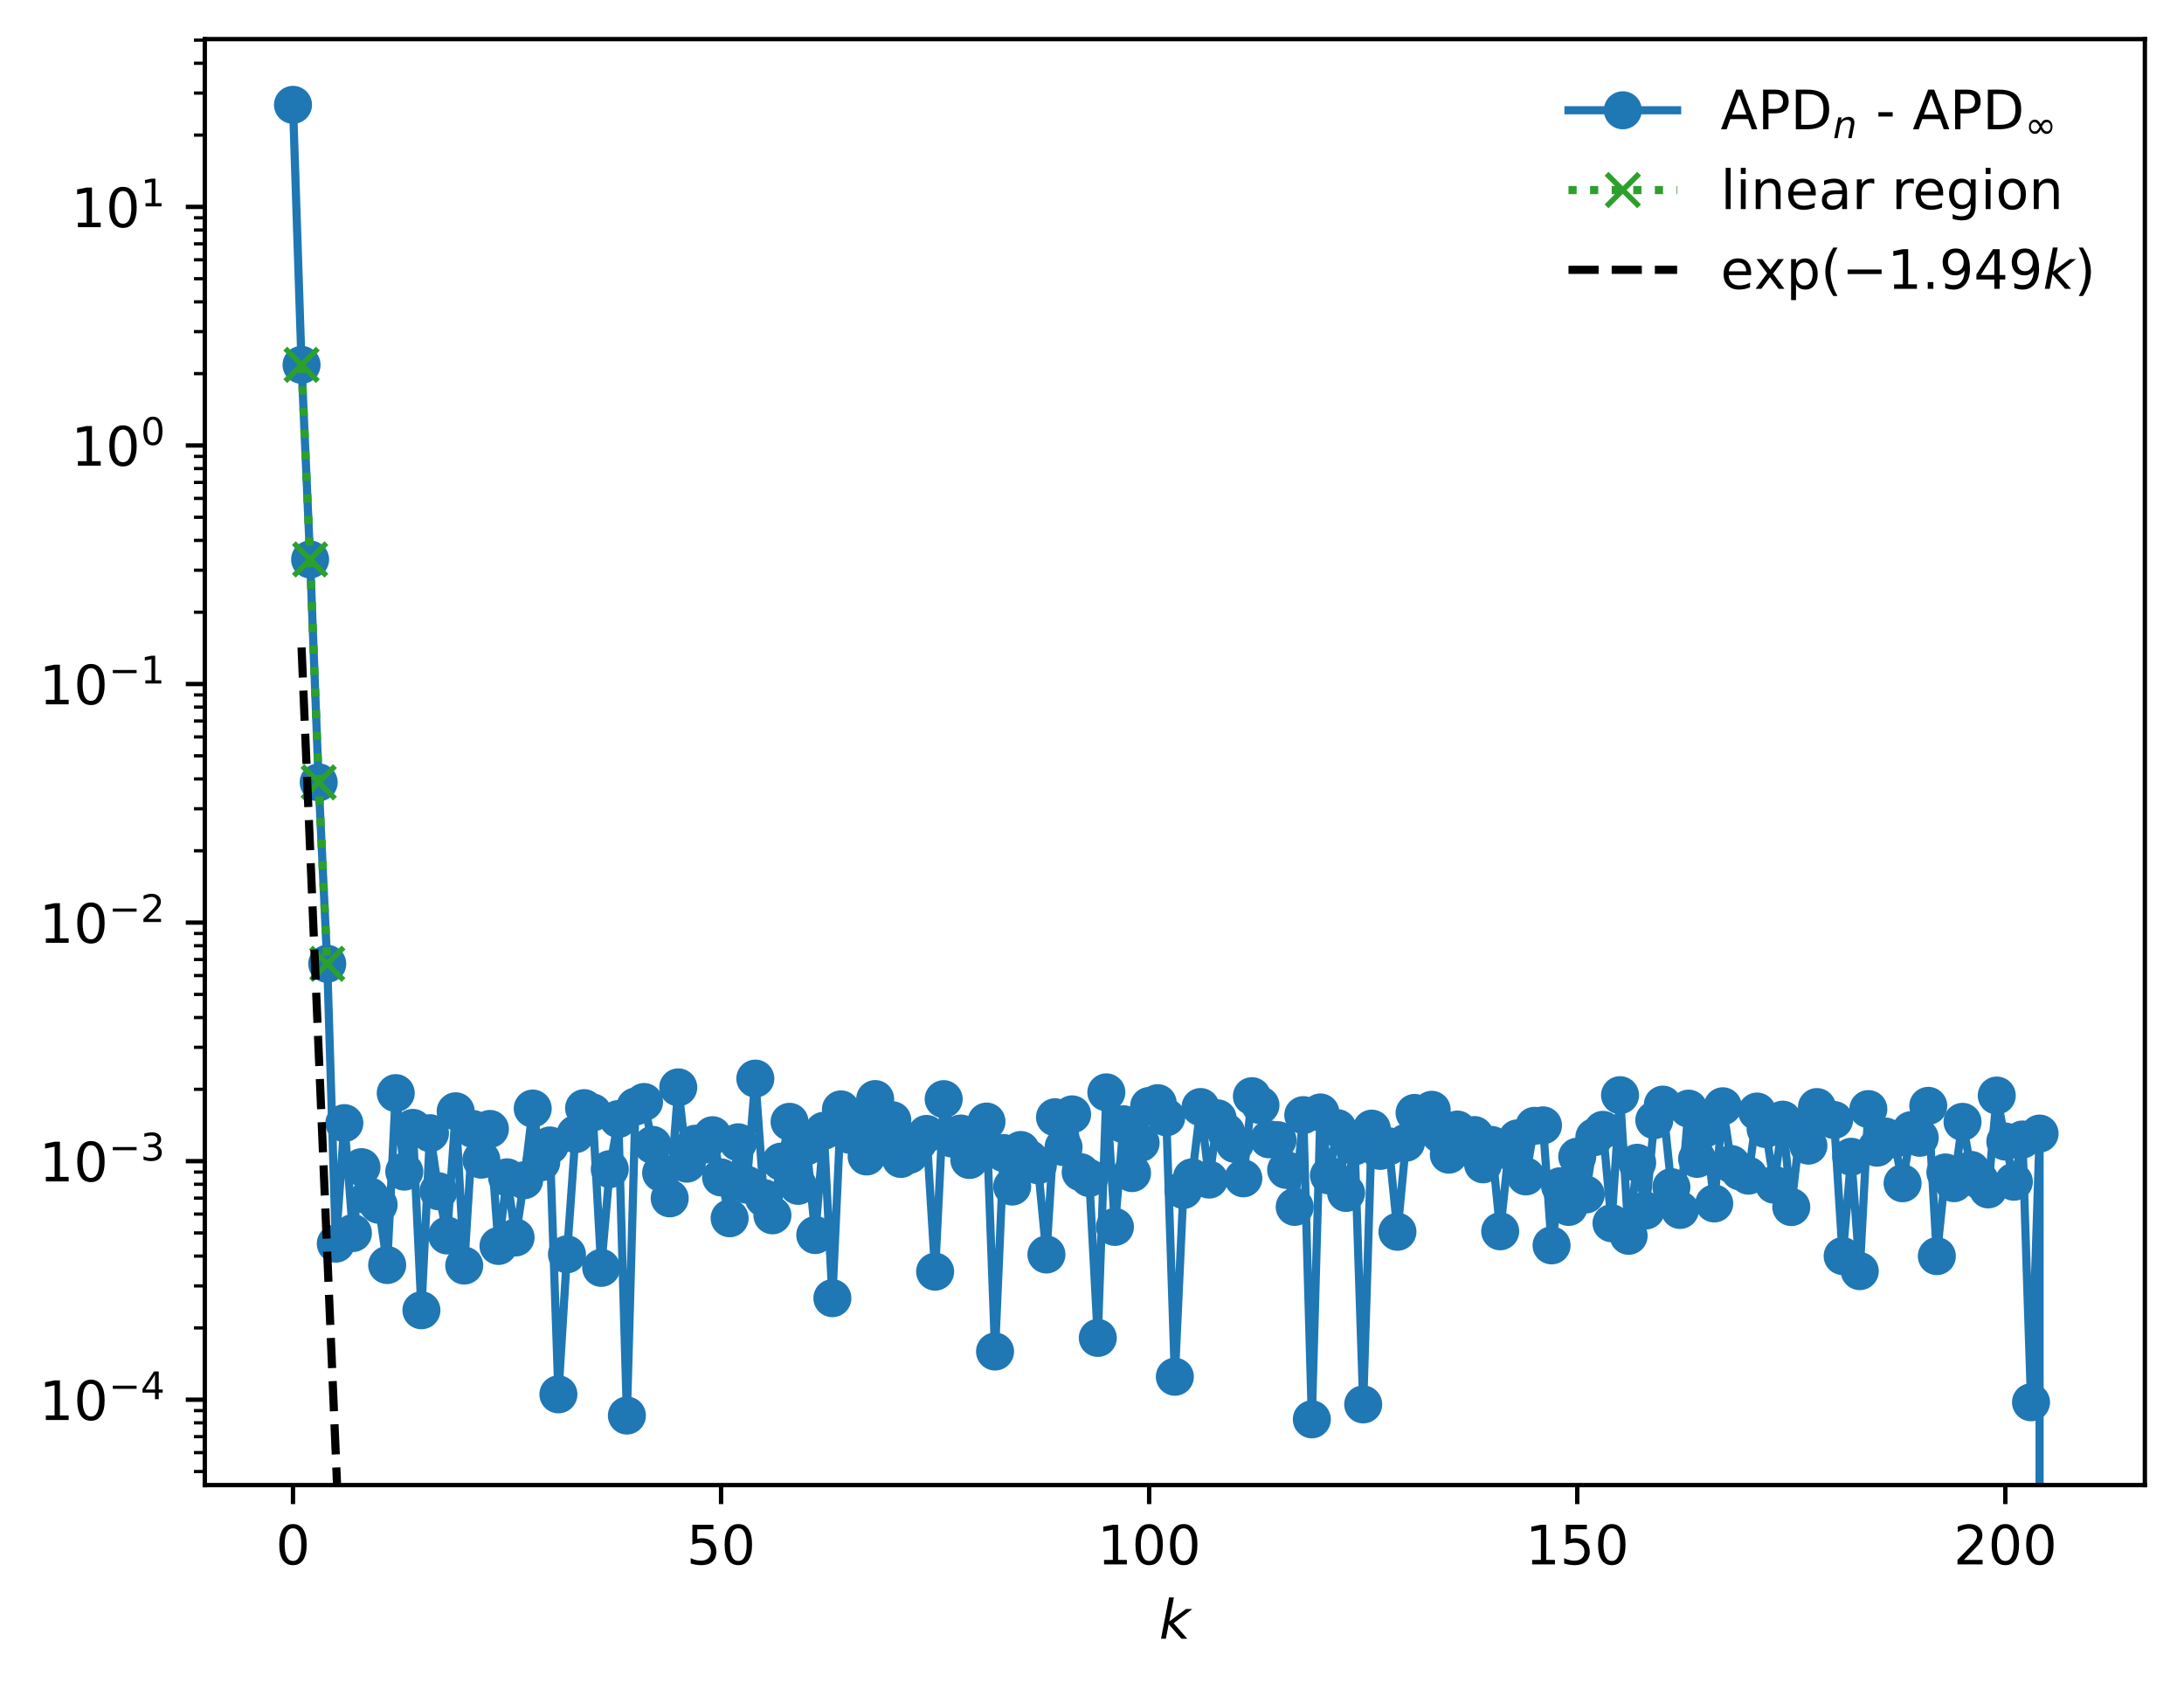 <?xml version="1.0" encoding="utf-8" standalone="no"?>
<!DOCTYPE svg PUBLIC "-//W3C//DTD SVG 1.1//EN"
  "http://www.w3.org/Graphics/SVG/1.1/DTD/svg11.dtd">
<!-- Created with matplotlib (https://matplotlib.org/) -->
<svg height="310.868pt" version="1.1" viewBox="0 0 402.02 310.868" width="402.02pt" xmlns="http://www.w3.org/2000/svg" xmlns:xlink="http://www.w3.org/1999/xlink">
 <defs>
  <style type="text/css">
*{stroke-linecap:butt;stroke-linejoin:round;}
  </style>
 </defs>
 <g id="figure_1">
  <g id="patch_1">
   <path d="M 0 310.868 
L 402.02 310.868 
L 402.02 0 
L 0 0 
z
" style="fill:#ffffff;"/>
  </g>
  <g id="axes_1">
   <g id="patch_2">
    <path d="M 37.7 273.312 
L 394.82 273.312 
L 394.82 7.2 
L 37.7 7.2 
z
" style="fill:#ffffff;"/>
   </g>
   <g id="matplotlib.axis_1">
    <g id="xtick_1">
     <g id="line2d_1">
      <defs>
       <path d="M 0 0 
L 0 3.5 
" id="m429e6aa756" style="stroke:#000000;stroke-width:0.8;"/>
      </defs>
      <g>
       <use style="stroke:#000000;stroke-width:0.8;" x="53.933" xlink:href="#m429e6aa756" y="273.312"/>
      </g>
     </g>
     <g id="text_1">
      <!-- 0 -->
      <defs>
       <path d="M 31.781 66.406 
Q 24.172 66.406 20.328 58.906 
Q 16.5 51.422 16.5 36.375 
Q 16.5 21.391 20.328 13.891 
Q 24.172 6.391 31.781 6.391 
Q 39.453 6.391 43.281 13.891 
Q 47.125 21.391 47.125 36.375 
Q 47.125 51.422 43.281 58.906 
Q 39.453 66.406 31.781 66.406 
z
M 31.781 74.219 
Q 44.047 74.219 50.516 64.516 
Q 56.984 54.828 56.984 36.375 
Q 56.984 17.969 50.516 8.266 
Q 44.047 -1.422 31.781 -1.422 
Q 19.531 -1.422 13.062 8.266 
Q 6.594 17.969 6.594 36.375 
Q 6.594 54.828 13.062 64.516 
Q 19.531 74.219 31.781 74.219 
z
" id="DejaVuSans-48"/>
      </defs>
      <g transform="translate(50.751 287.91)scale(0.1 -0.1)">
       <use xlink:href="#DejaVuSans-48"/>
      </g>
     </g>
    </g>
    <g id="xtick_2">
     <g id="line2d_2">
      <g>
       <use style="stroke:#000000;stroke-width:0.8;" x="132.732" xlink:href="#m429e6aa756" y="273.312"/>
      </g>
     </g>
     <g id="text_2">
      <!-- 50 -->
      <defs>
       <path d="M 10.797 72.906 
L 49.516 72.906 
L 49.516 64.594 
L 19.828 64.594 
L 19.828 46.734 
Q 21.969 47.469 24.109 47.828 
Q 26.266 48.188 28.422 48.188 
Q 40.625 48.188 47.75 41.5 
Q 54.891 34.812 54.891 23.391 
Q 54.891 11.625 47.562 5.094 
Q 40.234 -1.422 26.906 -1.422 
Q 22.312 -1.422 17.547 -0.641 
Q 12.797 0.141 7.719 1.703 
L 7.719 11.625 
Q 12.109 9.234 16.797 8.062 
Q 21.484 6.891 26.703 6.891 
Q 35.156 6.891 40.078 11.328 
Q 45.016 15.766 45.016 23.391 
Q 45.016 31 40.078 35.438 
Q 35.156 39.891 26.703 39.891 
Q 22.75 39.891 18.812 39.016 
Q 14.891 38.141 10.797 36.281 
z
" id="DejaVuSans-53"/>
      </defs>
      <g transform="translate(126.37 287.91)scale(0.1 -0.1)">
       <use xlink:href="#DejaVuSans-53"/>
       <use x="63.623" xlink:href="#DejaVuSans-48"/>
      </g>
     </g>
    </g>
    <g id="xtick_3">
     <g id="line2d_3">
      <g>
       <use style="stroke:#000000;stroke-width:0.8;" x="211.532" xlink:href="#m429e6aa756" y="273.312"/>
      </g>
     </g>
     <g id="text_3">
      <!-- 100 -->
      <defs>
       <path d="M 12.406 8.297 
L 28.516 8.297 
L 28.516 63.922 
L 10.984 60.406 
L 10.984 69.391 
L 28.422 72.906 
L 38.281 72.906 
L 38.281 8.297 
L 54.391 8.297 
L 54.391 0 
L 12.406 0 
z
" id="DejaVuSans-49"/>
      </defs>
      <g transform="translate(201.988 287.91)scale(0.1 -0.1)">
       <use xlink:href="#DejaVuSans-49"/>
       <use x="63.623" xlink:href="#DejaVuSans-48"/>
       <use x="127.246" xlink:href="#DejaVuSans-48"/>
      </g>
     </g>
    </g>
    <g id="xtick_4">
     <g id="line2d_4">
      <g>
       <use style="stroke:#000000;stroke-width:0.8;" x="290.332" xlink:href="#m429e6aa756" y="273.312"/>
      </g>
     </g>
     <g id="text_4">
      <!-- 150 -->
      <g transform="translate(280.788 287.91)scale(0.1 -0.1)">
       <use xlink:href="#DejaVuSans-49"/>
       <use x="63.623" xlink:href="#DejaVuSans-53"/>
       <use x="127.246" xlink:href="#DejaVuSans-48"/>
      </g>
     </g>
    </g>
    <g id="xtick_5">
     <g id="line2d_5">
      <g>
       <use style="stroke:#000000;stroke-width:0.8;" x="369.131" xlink:href="#m429e6aa756" y="273.312"/>
      </g>
     </g>
     <g id="text_5">
      <!-- 200 -->
      <defs>
       <path d="M 19.188 8.297 
L 53.609 8.297 
L 53.609 0 
L 7.328 0 
L 7.328 8.297 
Q 12.938 14.109 22.625 23.891 
Q 32.328 33.688 34.812 36.531 
Q 39.547 41.844 41.422 45.531 
Q 43.312 49.219 43.312 52.781 
Q 43.312 58.594 39.234 62.25 
Q 35.156 65.922 28.609 65.922 
Q 23.969 65.922 18.812 64.312 
Q 13.672 62.703 7.812 59.422 
L 7.812 69.391 
Q 13.766 71.781 18.938 73 
Q 24.125 74.219 28.422 74.219 
Q 39.75 74.219 46.484 68.547 
Q 53.219 62.891 53.219 53.422 
Q 53.219 48.922 51.531 44.891 
Q 49.859 40.875 45.406 35.406 
Q 44.188 33.984 37.641 27.219 
Q 31.109 20.453 19.188 8.297 
z
" id="DejaVuSans-50"/>
      </defs>
      <g transform="translate(359.588 287.91)scale(0.1 -0.1)">
       <use xlink:href="#DejaVuSans-50"/>
       <use x="63.623" xlink:href="#DejaVuSans-48"/>
       <use x="127.246" xlink:href="#DejaVuSans-48"/>
      </g>
     </g>
    </g>
    <g id="text_6">
     <!-- $ k $ -->
     <defs>
      <path d="M 18.312 75.984 
L 27.297 75.984 
L 18.703 31.688 
L 49.516 54.688 
L 61.188 54.688 
L 26.812 28.516 
L 51.906 0 
L 41.016 0 
L 17.672 26.703 
L 12.5 0 
L 3.516 0 
z
" id="DejaVuSans-Oblique-107"/>
     </defs>
     <g transform="translate(213.36 301.589)scale(0.1 -0.1)">
      <use transform="translate(0 0.016)" xlink:href="#DejaVuSans-Oblique-107"/>
     </g>
    </g>
   </g>
   <g id="matplotlib.axis_2">
    <g id="ytick_1">
     <g id="line2d_6">
      <defs>
       <path d="M 0 0 
L -3.5 0 
" id="m1087e800e5" style="stroke:#000000;stroke-width:0.8;"/>
      </defs>
      <g>
       <use style="stroke:#000000;stroke-width:0.8;" x="37.7" xlink:href="#m1087e800e5" y="257.601"/>
      </g>
     </g>
     <g id="text_7">
      <!-- $\mathdefault{10^{-4}}$ -->
      <defs>
       <path d="M 10.594 35.5 
L 73.188 35.5 
L 73.188 27.203 
L 10.594 27.203 
z
" id="DejaVuSans-8722"/>
       <path d="M 37.797 64.312 
L 12.891 25.391 
L 37.797 25.391 
z
M 35.203 72.906 
L 47.609 72.906 
L 47.609 25.391 
L 58.016 25.391 
L 58.016 17.188 
L 47.609 17.188 
L 47.609 0 
L 37.797 0 
L 37.797 17.188 
L 4.891 17.188 
L 4.891 26.703 
z
" id="DejaVuSans-52"/>
      </defs>
      <g transform="translate(7.2 261.4)scale(0.1 -0.1)">
       <use transform="translate(0 0.684)" xlink:href="#DejaVuSans-49"/>
       <use transform="translate(63.623 0.684)" xlink:href="#DejaVuSans-48"/>
       <use transform="translate(128.203 38.966)scale(0.7)" xlink:href="#DejaVuSans-8722"/>
       <use transform="translate(186.855 38.966)scale(0.7)" xlink:href="#DejaVuSans-52"/>
      </g>
     </g>
    </g>
    <g id="ytick_2">
     <g id="line2d_7">
      <g>
       <use style="stroke:#000000;stroke-width:0.8;" x="37.7" xlink:href="#m1087e800e5" y="213.696"/>
      </g>
     </g>
     <g id="text_8">
      <!-- $\mathdefault{10^{-3}}$ -->
      <defs>
       <path d="M 40.578 39.312 
Q 47.656 37.797 51.625 33 
Q 55.609 28.219 55.609 21.188 
Q 55.609 10.406 48.188 4.484 
Q 40.766 -1.422 27.094 -1.422 
Q 22.516 -1.422 17.656 -0.516 
Q 12.797 0.391 7.625 2.203 
L 7.625 11.719 
Q 11.719 9.328 16.594 8.109 
Q 21.484 6.891 26.812 6.891 
Q 36.078 6.891 40.938 10.547 
Q 45.797 14.203 45.797 21.188 
Q 45.797 27.641 41.281 31.266 
Q 36.766 34.906 28.719 34.906 
L 20.219 34.906 
L 20.219 43.016 
L 29.109 43.016 
Q 36.375 43.016 40.234 45.922 
Q 44.094 48.828 44.094 54.297 
Q 44.094 59.906 40.109 62.906 
Q 36.141 65.922 28.719 65.922 
Q 24.656 65.922 20.016 65.031 
Q 15.375 64.156 9.812 62.312 
L 9.812 71.094 
Q 15.438 72.656 20.344 73.438 
Q 25.25 74.219 29.594 74.219 
Q 40.828 74.219 47.359 69.109 
Q 53.906 64.016 53.906 55.328 
Q 53.906 49.266 50.438 45.094 
Q 46.969 40.922 40.578 39.312 
z
" id="DejaVuSans-51"/>
      </defs>
      <g transform="translate(7.2 217.495)scale(0.1 -0.1)">
       <use transform="translate(0 0.766)" xlink:href="#DejaVuSans-49"/>
       <use transform="translate(63.623 0.766)" xlink:href="#DejaVuSans-48"/>
       <use transform="translate(128.203 39.047)scale(0.7)" xlink:href="#DejaVuSans-8722"/>
       <use transform="translate(186.855 39.047)scale(0.7)" xlink:href="#DejaVuSans-51"/>
      </g>
     </g>
    </g>
    <g id="ytick_3">
     <g id="line2d_8">
      <g>
       <use style="stroke:#000000;stroke-width:0.8;" x="37.7" xlink:href="#m1087e800e5" y="169.791"/>
      </g>
     </g>
     <g id="text_9">
      <!-- $\mathdefault{10^{-2}}$ -->
      <g transform="translate(7.2 173.591)scale(0.1 -0.1)">
       <use transform="translate(0 0.766)" xlink:href="#DejaVuSans-49"/>
       <use transform="translate(63.623 0.766)" xlink:href="#DejaVuSans-48"/>
       <use transform="translate(128.203 39.047)scale(0.7)" xlink:href="#DejaVuSans-8722"/>
       <use transform="translate(186.855 39.047)scale(0.7)" xlink:href="#DejaVuSans-50"/>
      </g>
     </g>
    </g>
    <g id="ytick_4">
     <g id="line2d_9">
      <g>
       <use style="stroke:#000000;stroke-width:0.8;" x="37.7" xlink:href="#m1087e800e5" y="125.887"/>
      </g>
     </g>
     <g id="text_10">
      <!-- $\mathdefault{10^{-1}}$ -->
      <g transform="translate(7.2 129.686)scale(0.1 -0.1)">
       <use transform="translate(0 0.684)" xlink:href="#DejaVuSans-49"/>
       <use transform="translate(63.623 0.684)" xlink:href="#DejaVuSans-48"/>
       <use transform="translate(128.203 38.966)scale(0.7)" xlink:href="#DejaVuSans-8722"/>
       <use transform="translate(186.855 38.966)scale(0.7)" xlink:href="#DejaVuSans-49"/>
      </g>
     </g>
    </g>
    <g id="ytick_5">
     <g id="line2d_10">
      <g>
       <use style="stroke:#000000;stroke-width:0.8;" x="37.7" xlink:href="#m1087e800e5" y="81.982"/>
      </g>
     </g>
     <g id="text_11">
      <!-- $\mathdefault{10^{0}}$ -->
      <g transform="translate(13.1 85.781)scale(0.1 -0.1)">
       <use transform="translate(0 0.766)" xlink:href="#DejaVuSans-49"/>
       <use transform="translate(63.623 0.766)" xlink:href="#DejaVuSans-48"/>
       <use transform="translate(128.203 39.047)scale(0.7)" xlink:href="#DejaVuSans-48"/>
      </g>
     </g>
    </g>
    <g id="ytick_6">
     <g id="line2d_11">
      <g>
       <use style="stroke:#000000;stroke-width:0.8;" x="37.7" xlink:href="#m1087e800e5" y="38.077"/>
      </g>
     </g>
     <g id="text_12">
      <!-- $\mathdefault{10^{1}}$ -->
      <g transform="translate(13.1 41.876)scale(0.1 -0.1)">
       <use transform="translate(0 0.684)" xlink:href="#DejaVuSans-49"/>
       <use transform="translate(63.623 0.684)" xlink:href="#DejaVuSans-48"/>
       <use transform="translate(128.203 38.966)scale(0.7)" xlink:href="#DejaVuSans-49"/>
      </g>
     </g>
    </g>
    <g id="ytick_7">
     <g id="line2d_12">
      <defs>
       <path d="M 0 0 
L -2 0 
" id="m22fa5dca17" style="stroke:#000000;stroke-width:0.6;"/>
      </defs>
      <g>
       <use style="stroke:#000000;stroke-width:0.6;" x="37.7" xlink:href="#m22fa5dca17" y="270.817"/>
      </g>
     </g>
    </g>
    <g id="ytick_8">
     <g id="line2d_13">
      <g>
       <use style="stroke:#000000;stroke-width:0.6;" x="37.7" xlink:href="#m22fa5dca17" y="267.341"/>
      </g>
     </g>
    </g>
    <g id="ytick_9">
     <g id="line2d_14">
      <g>
       <use style="stroke:#000000;stroke-width:0.6;" x="37.7" xlink:href="#m22fa5dca17" y="264.402"/>
      </g>
     </g>
    </g>
    <g id="ytick_10">
     <g id="line2d_15">
      <g>
       <use style="stroke:#000000;stroke-width:0.6;" x="37.7" xlink:href="#m22fa5dca17" y="261.856"/>
      </g>
     </g>
    </g>
    <g id="ytick_11">
     <g id="line2d_16">
      <g>
       <use style="stroke:#000000;stroke-width:0.6;" x="37.7" xlink:href="#m22fa5dca17" y="259.61"/>
      </g>
     </g>
    </g>
    <g id="ytick_12">
     <g id="line2d_17">
      <g>
       <use style="stroke:#000000;stroke-width:0.6;" x="37.7" xlink:href="#m22fa5dca17" y="244.384"/>
      </g>
     </g>
    </g>
    <g id="ytick_13">
     <g id="line2d_18">
      <g>
       <use style="stroke:#000000;stroke-width:0.6;" x="37.7" xlink:href="#m22fa5dca17" y="236.653"/>
      </g>
     </g>
    </g>
    <g id="ytick_14">
     <g id="line2d_19">
      <g>
       <use style="stroke:#000000;stroke-width:0.6;" x="37.7" xlink:href="#m22fa5dca17" y="231.167"/>
      </g>
     </g>
    </g>
    <g id="ytick_15">
     <g id="line2d_20">
      <g>
       <use style="stroke:#000000;stroke-width:0.6;" x="37.7" xlink:href="#m22fa5dca17" y="226.913"/>
      </g>
     </g>
    </g>
    <g id="ytick_16">
     <g id="line2d_21">
      <g>
       <use style="stroke:#000000;stroke-width:0.6;" x="37.7" xlink:href="#m22fa5dca17" y="223.436"/>
      </g>
     </g>
    </g>
    <g id="ytick_17">
     <g id="line2d_22">
      <g>
       <use style="stroke:#000000;stroke-width:0.6;" x="37.7" xlink:href="#m22fa5dca17" y="220.497"/>
      </g>
     </g>
    </g>
    <g id="ytick_18">
     <g id="line2d_23">
      <g>
       <use style="stroke:#000000;stroke-width:0.6;" x="37.7" xlink:href="#m22fa5dca17" y="217.951"/>
      </g>
     </g>
    </g>
    <g id="ytick_19">
     <g id="line2d_24">
      <g>
       <use style="stroke:#000000;stroke-width:0.6;" x="37.7" xlink:href="#m22fa5dca17" y="215.705"/>
      </g>
     </g>
    </g>
    <g id="ytick_20">
     <g id="line2d_25">
      <g>
       <use style="stroke:#000000;stroke-width:0.6;" x="37.7" xlink:href="#m22fa5dca17" y="200.479"/>
      </g>
     </g>
    </g>
    <g id="ytick_21">
     <g id="line2d_26">
      <g>
       <use style="stroke:#000000;stroke-width:0.6;" x="37.7" xlink:href="#m22fa5dca17" y="192.748"/>
      </g>
     </g>
    </g>
    <g id="ytick_22">
     <g id="line2d_27">
      <g>
       <use style="stroke:#000000;stroke-width:0.6;" x="37.7" xlink:href="#m22fa5dca17" y="187.263"/>
      </g>
     </g>
    </g>
    <g id="ytick_23">
     <g id="line2d_28">
      <g>
       <use style="stroke:#000000;stroke-width:0.6;" x="37.7" xlink:href="#m22fa5dca17" y="183.008"/>
      </g>
     </g>
    </g>
    <g id="ytick_24">
     <g id="line2d_29">
      <g>
       <use style="stroke:#000000;stroke-width:0.6;" x="37.7" xlink:href="#m22fa5dca17" y="179.532"/>
      </g>
     </g>
    </g>
    <g id="ytick_25">
     <g id="line2d_30">
      <g>
       <use style="stroke:#000000;stroke-width:0.6;" x="37.7" xlink:href="#m22fa5dca17" y="176.592"/>
      </g>
     </g>
    </g>
    <g id="ytick_26">
     <g id="line2d_31">
      <g>
       <use style="stroke:#000000;stroke-width:0.6;" x="37.7" xlink:href="#m22fa5dca17" y="174.046"/>
      </g>
     </g>
    </g>
    <g id="ytick_27">
     <g id="line2d_32">
      <g>
       <use style="stroke:#000000;stroke-width:0.6;" x="37.7" xlink:href="#m22fa5dca17" y="171.8"/>
      </g>
     </g>
    </g>
    <g id="ytick_28">
     <g id="line2d_33">
      <g>
       <use style="stroke:#000000;stroke-width:0.6;" x="37.7" xlink:href="#m22fa5dca17" y="156.575"/>
      </g>
     </g>
    </g>
    <g id="ytick_29">
     <g id="line2d_34">
      <g>
       <use style="stroke:#000000;stroke-width:0.6;" x="37.7" xlink:href="#m22fa5dca17" y="148.843"/>
      </g>
     </g>
    </g>
    <g id="ytick_30">
     <g id="line2d_35">
      <g>
       <use style="stroke:#000000;stroke-width:0.6;" x="37.7" xlink:href="#m22fa5dca17" y="143.358"/>
      </g>
     </g>
    </g>
    <g id="ytick_31">
     <g id="line2d_36">
      <g>
       <use style="stroke:#000000;stroke-width:0.6;" x="37.7" xlink:href="#m22fa5dca17" y="139.103"/>
      </g>
     </g>
    </g>
    <g id="ytick_32">
     <g id="line2d_37">
      <g>
       <use style="stroke:#000000;stroke-width:0.6;" x="37.7" xlink:href="#m22fa5dca17" y="135.627"/>
      </g>
     </g>
    </g>
    <g id="ytick_33">
     <g id="line2d_38">
      <g>
       <use style="stroke:#000000;stroke-width:0.6;" x="37.7" xlink:href="#m22fa5dca17" y="132.688"/>
      </g>
     </g>
    </g>
    <g id="ytick_34">
     <g id="line2d_39">
      <g>
       <use style="stroke:#000000;stroke-width:0.6;" x="37.7" xlink:href="#m22fa5dca17" y="130.141"/>
      </g>
     </g>
    </g>
    <g id="ytick_35">
     <g id="line2d_40">
      <g>
       <use style="stroke:#000000;stroke-width:0.6;" x="37.7" xlink:href="#m22fa5dca17" y="127.896"/>
      </g>
     </g>
    </g>
    <g id="ytick_36">
     <g id="line2d_41">
      <g>
       <use style="stroke:#000000;stroke-width:0.6;" x="37.7" xlink:href="#m22fa5dca17" y="112.67"/>
      </g>
     </g>
    </g>
    <g id="ytick_37">
     <g id="line2d_42">
      <g>
       <use style="stroke:#000000;stroke-width:0.6;" x="37.7" xlink:href="#m22fa5dca17" y="104.939"/>
      </g>
     </g>
    </g>
    <g id="ytick_38">
     <g id="line2d_43">
      <g>
       <use style="stroke:#000000;stroke-width:0.6;" x="37.7" xlink:href="#m22fa5dca17" y="99.453"/>
      </g>
     </g>
    </g>
    <g id="ytick_39">
     <g id="line2d_44">
      <g>
       <use style="stroke:#000000;stroke-width:0.6;" x="37.7" xlink:href="#m22fa5dca17" y="95.199"/>
      </g>
     </g>
    </g>
    <g id="ytick_40">
     <g id="line2d_45">
      <g>
       <use style="stroke:#000000;stroke-width:0.6;" x="37.7" xlink:href="#m22fa5dca17" y="91.722"/>
      </g>
     </g>
    </g>
    <g id="ytick_41">
     <g id="line2d_46">
      <g>
       <use style="stroke:#000000;stroke-width:0.6;" x="37.7" xlink:href="#m22fa5dca17" y="88.783"/>
      </g>
     </g>
    </g>
    <g id="ytick_42">
     <g id="line2d_47">
      <g>
       <use style="stroke:#000000;stroke-width:0.6;" x="37.7" xlink:href="#m22fa5dca17" y="86.237"/>
      </g>
     </g>
    </g>
    <g id="ytick_43">
     <g id="line2d_48">
      <g>
       <use style="stroke:#000000;stroke-width:0.6;" x="37.7" xlink:href="#m22fa5dca17" y="83.991"/>
      </g>
     </g>
    </g>
    <g id="ytick_44">
     <g id="line2d_49">
      <g>
       <use style="stroke:#000000;stroke-width:0.6;" x="37.7" xlink:href="#m22fa5dca17" y="68.765"/>
      </g>
     </g>
    </g>
    <g id="ytick_45">
     <g id="line2d_50">
      <g>
       <use style="stroke:#000000;stroke-width:0.6;" x="37.7" xlink:href="#m22fa5dca17" y="61.034"/>
      </g>
     </g>
    </g>
    <g id="ytick_46">
     <g id="line2d_51">
      <g>
       <use style="stroke:#000000;stroke-width:0.6;" x="37.7" xlink:href="#m22fa5dca17" y="55.549"/>
      </g>
     </g>
    </g>
    <g id="ytick_47">
     <g id="line2d_52">
      <g>
       <use style="stroke:#000000;stroke-width:0.6;" x="37.7" xlink:href="#m22fa5dca17" y="51.294"/>
      </g>
     </g>
    </g>
    <g id="ytick_48">
     <g id="line2d_53">
      <g>
       <use style="stroke:#000000;stroke-width:0.6;" x="37.7" xlink:href="#m22fa5dca17" y="47.817"/>
      </g>
     </g>
    </g>
    <g id="ytick_49">
     <g id="line2d_54">
      <g>
       <use style="stroke:#000000;stroke-width:0.6;" x="37.7" xlink:href="#m22fa5dca17" y="44.878"/>
      </g>
     </g>
    </g>
    <g id="ytick_50">
     <g id="line2d_55">
      <g>
       <use style="stroke:#000000;stroke-width:0.6;" x="37.7" xlink:href="#m22fa5dca17" y="42.332"/>
      </g>
     </g>
    </g>
    <g id="ytick_51">
     <g id="line2d_56">
      <g>
       <use style="stroke:#000000;stroke-width:0.6;" x="37.7" xlink:href="#m22fa5dca17" y="40.086"/>
      </g>
     </g>
    </g>
    <g id="ytick_52">
     <g id="line2d_57">
      <g>
       <use style="stroke:#000000;stroke-width:0.6;" x="37.7" xlink:href="#m22fa5dca17" y="24.861"/>
      </g>
     </g>
    </g>
    <g id="ytick_53">
     <g id="line2d_58">
      <g>
       <use style="stroke:#000000;stroke-width:0.6;" x="37.7" xlink:href="#m22fa5dca17" y="17.129"/>
      </g>
     </g>
    </g>
    <g id="ytick_54">
     <g id="line2d_59">
      <g>
       <use style="stroke:#000000;stroke-width:0.6;" x="37.7" xlink:href="#m22fa5dca17" y="11.644"/>
      </g>
     </g>
    </g>
    <g id="ytick_55">
     <g id="line2d_60">
      <g>
       <use style="stroke:#000000;stroke-width:0.6;" x="37.7" xlink:href="#m22fa5dca17" y="7.389"/>
      </g>
     </g>
    </g>
   </g>
   <g id="line2d_61">
    <path clip-path="url(#p5c2756f994)" d="M 53.933 19.296 
L 55.509 67.149 
L 57.085 102.961 
L 58.661 143.986 
L 60.237 177.376 
L 61.813 228.881 
L 63.389 206.7 
L 64.965 226.928 
L 66.541 214.8 
L 68.117 220.202 
L 69.693 221.718 
L 71.269 232.816 
L 72.845 201.177 
L 74.421 215.622 
L 75.997 207.577 
L 77.573 241.14 
L 79.149 208.552 
L 80.725 219.236 
L 82.301 227.377 
L 83.877 204.516 
L 85.453 232.914 
L 87.029 207.771 
L 88.605 213.425 
L 90.181 207.77 
L 91.757 229.304 
L 93.333 216.673 
L 94.909 227.742 
L 96.485 217.208 
L 98.061 204.017 
L 99.637 213.898 
L 101.213 210.808 
L 102.789 256.613 
L 104.365 230.846 
L 105.94 208.732 
L 107.516 203.942 
L 109.092 204.74 
L 110.668 233.338 
L 112.244 215.166 
L 113.82 205.944 
L 115.396 260.515 
L 116.972 203.645 
L 118.548 202.813 
L 120.124 210.703 
L 121.7 215.856 
L 123.276 220.541 
L 124.852 200.119 
L 126.428 214.158 
L 128.004 210.489 
L 129.58 210.654 
L 131.156 208.924 
L 134.308 224.206 
L 135.884 210.226 
L 137.46 218.03 
L 139.036 198.501 
L 140.612 220.483 
L 142.188 223.667 
L 143.764 213.786 
L 145.34 206.456 
L 146.916 218.244 
L 148.492 210.959 
L 150.068 227.298 
L 151.644 208.107 
L 153.22 238.915 
L 154.796 204.171 
L 156.372 208.837 
L 157.948 206.14 
L 159.524 212.835 
L 161.1 202.271 
L 162.676 210.482 
L 164.252 206.163 
L 165.828 213.29 
L 167.404 212.53 
L 168.98 210.29 
L 170.556 208.69 
L 172.132 234.035 
L 173.708 202.287 
L 175.284 209.545 
L 176.86 208.614 
L 178.436 213.487 
L 180.012 212.268 
L 181.588 206.414 
L 183.164 248.733 
L 184.74 212.203 
L 186.316 218.373 
L 187.892 211.644 
L 189.468 213.281 
L 191.044 214.453 
L 192.62 230.876 
L 194.196 205.618 
L 195.772 211.113 
L 197.348 205.089 
L 198.924 215.73 
L 200.5 216.804 
L 202.076 246.229 
L 203.652 201.036 
L 205.228 225.802 
L 206.804 206.902 
L 208.38 215.898 
L 209.956 210.333 
L 211.532 203.538 
L 213.108 203.025 
L 214.684 205.636 
L 216.26 253.376 
L 217.836 219.014 
L 219.412 216.687 
L 220.988 203.736 
L 222.564 217.092 
L 224.14 205.823 
L 225.716 208.389 
L 227.292 210.525 
L 228.868 216.86 
L 230.444 201.737 
L 232.02 203.406 
L 233.596 209.677 
L 235.172 209.83 
L 236.748 215.3 
L 238.324 222.114 
L 239.9 205.226 
L 241.476 261.216 
L 243.052 204.735 
L 244.628 216.327 
L 246.204 207.634 
L 247.78 219.548 
L 249.356 210.976 
L 250.932 258.466 
L 252.508 207.713 
L 254.084 211.803 
L 255.66 210.962 
L 257.236 226.695 
L 258.812 210.299 
L 260.388 204.822 
L 261.964 206.231 
L 263.54 204.246 
L 265.116 208.776 
L 266.692 212.504 
L 268.268 207.882 
L 269.844 209.329 
L 271.42 208.896 
L 272.996 214.281 
L 274.572 210.714 
L 276.148 226.606 
L 277.724 211.798 
L 279.3 209.507 
L 280.876 216.504 
L 282.452 207.198 
L 284.028 207.112 
L 285.604 229.198 
L 287.18 218.316 
L 288.756 222.125 
L 290.332 212.873 
L 291.908 219.832 
L 293.484 209.275 
L 295.06 207.936 
L 296.636 225.119 
L 298.212 201.555 
L 299.788 227.435 
L 301.364 213.998 
L 302.94 222.787 
L 304.516 206.157 
L 306.092 203.294 
L 307.668 218.477 
L 309.244 222.681 
L 310.82 204.032 
L 312.396 213.278 
L 313.972 207.616 
L 315.548 221.485 
L 317.124 203.599 
L 318.7 214.23 
L 320.276 215.587 
L 321.852 216.37 
L 323.428 204.567 
L 325.004 207.792 
L 326.58 218.034 
L 328.155 206.057 
L 329.731 222.145 
L 331.307 208.358 
L 332.883 210.844 
L 334.459 203.743 
L 336.035 205.625 
L 337.611 206.128 
L 339.187 231.166 
L 340.763 212.891 
L 342.339 233.939 
L 343.915 204.115 
L 345.491 211.218 
L 347.067 209.17 
L 348.643 209.662 
L 350.219 217.766 
L 351.795 207.993 
L 353.371 209.398 
L 354.947 203.522 
L 356.523 231.177 
L 358.099 215.779 
L 359.675 217.754 
L 361.251 206.463 
L 362.827 215.308 
L 364.403 217.236 
L 365.979 218.895 
L 367.555 201.624 
L 369.131 210.091 
L 370.707 217.486 
L 372.283 209.713 
L 373.859 258.076 
L 375.435 208.621 
L 375.439 311.868 
L 375.439 311.868 
" style="fill:none;stroke:#1f77b4;stroke-linecap:square;stroke-width:1.5;"/>
    <defs>
     <path d="M 0 3 
C 0.796 3 1.559 2.684 2.121 2.121 
C 2.684 1.559 3 0.796 3 0 
C 3 -0.796 2.684 -1.559 2.121 -2.121 
C 1.559 -2.684 0.796 -3 0 -3 
C -0.796 -3 -1.559 -2.684 -2.121 -2.121 
C -2.684 -1.559 -3 -0.796 -3 0 
C -3 0.796 -2.684 1.559 -2.121 2.121 
C -1.559 2.684 -0.796 3 0 3 
z
" id="me070ca9571" style="stroke:#1f77b4;"/>
    </defs>
    <g clip-path="url(#p5c2756f994)">
     <use style="fill:#1f77b4;stroke:#1f77b4;" x="53.933" xlink:href="#me070ca9571" y="19.296"/>
     <use style="fill:#1f77b4;stroke:#1f77b4;" x="55.509" xlink:href="#me070ca9571" y="67.149"/>
     <use style="fill:#1f77b4;stroke:#1f77b4;" x="57.085" xlink:href="#me070ca9571" y="102.961"/>
     <use style="fill:#1f77b4;stroke:#1f77b4;" x="58.661" xlink:href="#me070ca9571" y="143.986"/>
     <use style="fill:#1f77b4;stroke:#1f77b4;" x="60.237" xlink:href="#me070ca9571" y="177.376"/>
     <use style="fill:#1f77b4;stroke:#1f77b4;" x="61.813" xlink:href="#me070ca9571" y="228.881"/>
     <use style="fill:#1f77b4;stroke:#1f77b4;" x="63.389" xlink:href="#me070ca9571" y="206.7"/>
     <use style="fill:#1f77b4;stroke:#1f77b4;" x="64.965" xlink:href="#me070ca9571" y="226.928"/>
     <use style="fill:#1f77b4;stroke:#1f77b4;" x="66.541" xlink:href="#me070ca9571" y="214.8"/>
     <use style="fill:#1f77b4;stroke:#1f77b4;" x="68.117" xlink:href="#me070ca9571" y="220.202"/>
     <use style="fill:#1f77b4;stroke:#1f77b4;" x="69.693" xlink:href="#me070ca9571" y="221.718"/>
     <use style="fill:#1f77b4;stroke:#1f77b4;" x="71.269" xlink:href="#me070ca9571" y="232.816"/>
     <use style="fill:#1f77b4;stroke:#1f77b4;" x="72.845" xlink:href="#me070ca9571" y="201.177"/>
     <use style="fill:#1f77b4;stroke:#1f77b4;" x="74.421" xlink:href="#me070ca9571" y="215.622"/>
     <use style="fill:#1f77b4;stroke:#1f77b4;" x="75.997" xlink:href="#me070ca9571" y="207.577"/>
     <use style="fill:#1f77b4;stroke:#1f77b4;" x="77.573" xlink:href="#me070ca9571" y="241.14"/>
     <use style="fill:#1f77b4;stroke:#1f77b4;" x="79.149" xlink:href="#me070ca9571" y="208.552"/>
     <use style="fill:#1f77b4;stroke:#1f77b4;" x="80.725" xlink:href="#me070ca9571" y="219.236"/>
     <use style="fill:#1f77b4;stroke:#1f77b4;" x="82.301" xlink:href="#me070ca9571" y="227.377"/>
     <use style="fill:#1f77b4;stroke:#1f77b4;" x="83.877" xlink:href="#me070ca9571" y="204.516"/>
     <use style="fill:#1f77b4;stroke:#1f77b4;" x="85.453" xlink:href="#me070ca9571" y="232.914"/>
     <use style="fill:#1f77b4;stroke:#1f77b4;" x="87.029" xlink:href="#me070ca9571" y="207.771"/>
     <use style="fill:#1f77b4;stroke:#1f77b4;" x="88.605" xlink:href="#me070ca9571" y="213.425"/>
     <use style="fill:#1f77b4;stroke:#1f77b4;" x="90.181" xlink:href="#me070ca9571" y="207.77"/>
     <use style="fill:#1f77b4;stroke:#1f77b4;" x="91.757" xlink:href="#me070ca9571" y="229.304"/>
     <use style="fill:#1f77b4;stroke:#1f77b4;" x="93.333" xlink:href="#me070ca9571" y="216.673"/>
     <use style="fill:#1f77b4;stroke:#1f77b4;" x="94.909" xlink:href="#me070ca9571" y="227.742"/>
     <use style="fill:#1f77b4;stroke:#1f77b4;" x="96.485" xlink:href="#me070ca9571" y="217.208"/>
     <use style="fill:#1f77b4;stroke:#1f77b4;" x="98.061" xlink:href="#me070ca9571" y="204.017"/>
     <use style="fill:#1f77b4;stroke:#1f77b4;" x="99.637" xlink:href="#me070ca9571" y="213.898"/>
     <use style="fill:#1f77b4;stroke:#1f77b4;" x="101.213" xlink:href="#me070ca9571" y="210.808"/>
     <use style="fill:#1f77b4;stroke:#1f77b4;" x="102.789" xlink:href="#me070ca9571" y="256.613"/>
     <use style="fill:#1f77b4;stroke:#1f77b4;" x="104.365" xlink:href="#me070ca9571" y="230.846"/>
     <use style="fill:#1f77b4;stroke:#1f77b4;" x="105.94" xlink:href="#me070ca9571" y="208.732"/>
     <use style="fill:#1f77b4;stroke:#1f77b4;" x="107.516" xlink:href="#me070ca9571" y="203.942"/>
     <use style="fill:#1f77b4;stroke:#1f77b4;" x="109.092" xlink:href="#me070ca9571" y="204.74"/>
     <use style="fill:#1f77b4;stroke:#1f77b4;" x="110.668" xlink:href="#me070ca9571" y="233.338"/>
     <use style="fill:#1f77b4;stroke:#1f77b4;" x="112.244" xlink:href="#me070ca9571" y="215.166"/>
     <use style="fill:#1f77b4;stroke:#1f77b4;" x="113.82" xlink:href="#me070ca9571" y="205.944"/>
     <use style="fill:#1f77b4;stroke:#1f77b4;" x="115.396" xlink:href="#me070ca9571" y="260.515"/>
     <use style="fill:#1f77b4;stroke:#1f77b4;" x="116.972" xlink:href="#me070ca9571" y="203.645"/>
     <use style="fill:#1f77b4;stroke:#1f77b4;" x="118.548" xlink:href="#me070ca9571" y="202.813"/>
     <use style="fill:#1f77b4;stroke:#1f77b4;" x="120.124" xlink:href="#me070ca9571" y="210.703"/>
     <use style="fill:#1f77b4;stroke:#1f77b4;" x="121.7" xlink:href="#me070ca9571" y="215.856"/>
     <use style="fill:#1f77b4;stroke:#1f77b4;" x="123.276" xlink:href="#me070ca9571" y="220.541"/>
     <use style="fill:#1f77b4;stroke:#1f77b4;" x="124.852" xlink:href="#me070ca9571" y="200.119"/>
     <use style="fill:#1f77b4;stroke:#1f77b4;" x="126.428" xlink:href="#me070ca9571" y="214.158"/>
     <use style="fill:#1f77b4;stroke:#1f77b4;" x="128.004" xlink:href="#me070ca9571" y="210.489"/>
     <use style="fill:#1f77b4;stroke:#1f77b4;" x="129.58" xlink:href="#me070ca9571" y="210.654"/>
     <use style="fill:#1f77b4;stroke:#1f77b4;" x="131.156" xlink:href="#me070ca9571" y="208.924"/>
     <use style="fill:#1f77b4;stroke:#1f77b4;" x="132.732" xlink:href="#me070ca9571" y="216.691"/>
     <use style="fill:#1f77b4;stroke:#1f77b4;" x="134.308" xlink:href="#me070ca9571" y="224.206"/>
     <use style="fill:#1f77b4;stroke:#1f77b4;" x="135.884" xlink:href="#me070ca9571" y="210.226"/>
     <use style="fill:#1f77b4;stroke:#1f77b4;" x="137.46" xlink:href="#me070ca9571" y="218.03"/>
     <use style="fill:#1f77b4;stroke:#1f77b4;" x="139.036" xlink:href="#me070ca9571" y="198.501"/>
     <use style="fill:#1f77b4;stroke:#1f77b4;" x="140.612" xlink:href="#me070ca9571" y="220.483"/>
     <use style="fill:#1f77b4;stroke:#1f77b4;" x="142.188" xlink:href="#me070ca9571" y="223.667"/>
     <use style="fill:#1f77b4;stroke:#1f77b4;" x="143.764" xlink:href="#me070ca9571" y="213.786"/>
     <use style="fill:#1f77b4;stroke:#1f77b4;" x="145.34" xlink:href="#me070ca9571" y="206.456"/>
     <use style="fill:#1f77b4;stroke:#1f77b4;" x="146.916" xlink:href="#me070ca9571" y="218.244"/>
     <use style="fill:#1f77b4;stroke:#1f77b4;" x="148.492" xlink:href="#me070ca9571" y="210.959"/>
     <use style="fill:#1f77b4;stroke:#1f77b4;" x="150.068" xlink:href="#me070ca9571" y="227.298"/>
     <use style="fill:#1f77b4;stroke:#1f77b4;" x="151.644" xlink:href="#me070ca9571" y="208.107"/>
     <use style="fill:#1f77b4;stroke:#1f77b4;" x="153.22" xlink:href="#me070ca9571" y="238.915"/>
     <use style="fill:#1f77b4;stroke:#1f77b4;" x="154.796" xlink:href="#me070ca9571" y="204.171"/>
     <use style="fill:#1f77b4;stroke:#1f77b4;" x="156.372" xlink:href="#me070ca9571" y="208.837"/>
     <use style="fill:#1f77b4;stroke:#1f77b4;" x="157.948" xlink:href="#me070ca9571" y="206.14"/>
     <use style="fill:#1f77b4;stroke:#1f77b4;" x="159.524" xlink:href="#me070ca9571" y="212.835"/>
     <use style="fill:#1f77b4;stroke:#1f77b4;" x="161.1" xlink:href="#me070ca9571" y="202.271"/>
     <use style="fill:#1f77b4;stroke:#1f77b4;" x="162.676" xlink:href="#me070ca9571" y="210.482"/>
     <use style="fill:#1f77b4;stroke:#1f77b4;" x="164.252" xlink:href="#me070ca9571" y="206.163"/>
     <use style="fill:#1f77b4;stroke:#1f77b4;" x="165.828" xlink:href="#me070ca9571" y="213.29"/>
     <use style="fill:#1f77b4;stroke:#1f77b4;" x="167.404" xlink:href="#me070ca9571" y="212.53"/>
     <use style="fill:#1f77b4;stroke:#1f77b4;" x="168.98" xlink:href="#me070ca9571" y="210.29"/>
     <use style="fill:#1f77b4;stroke:#1f77b4;" x="170.556" xlink:href="#me070ca9571" y="208.69"/>
     <use style="fill:#1f77b4;stroke:#1f77b4;" x="172.132" xlink:href="#me070ca9571" y="234.035"/>
     <use style="fill:#1f77b4;stroke:#1f77b4;" x="173.708" xlink:href="#me070ca9571" y="202.287"/>
     <use style="fill:#1f77b4;stroke:#1f77b4;" x="175.284" xlink:href="#me070ca9571" y="209.545"/>
     <use style="fill:#1f77b4;stroke:#1f77b4;" x="176.86" xlink:href="#me070ca9571" y="208.614"/>
     <use style="fill:#1f77b4;stroke:#1f77b4;" x="178.436" xlink:href="#me070ca9571" y="213.487"/>
     <use style="fill:#1f77b4;stroke:#1f77b4;" x="180.012" xlink:href="#me070ca9571" y="212.268"/>
     <use style="fill:#1f77b4;stroke:#1f77b4;" x="181.588" xlink:href="#me070ca9571" y="206.414"/>
     <use style="fill:#1f77b4;stroke:#1f77b4;" x="183.164" xlink:href="#me070ca9571" y="248.733"/>
     <use style="fill:#1f77b4;stroke:#1f77b4;" x="184.74" xlink:href="#me070ca9571" y="212.203"/>
     <use style="fill:#1f77b4;stroke:#1f77b4;" x="186.316" xlink:href="#me070ca9571" y="218.373"/>
     <use style="fill:#1f77b4;stroke:#1f77b4;" x="187.892" xlink:href="#me070ca9571" y="211.644"/>
     <use style="fill:#1f77b4;stroke:#1f77b4;" x="189.468" xlink:href="#me070ca9571" y="213.281"/>
     <use style="fill:#1f77b4;stroke:#1f77b4;" x="191.044" xlink:href="#me070ca9571" y="214.453"/>
     <use style="fill:#1f77b4;stroke:#1f77b4;" x="192.62" xlink:href="#me070ca9571" y="230.876"/>
     <use style="fill:#1f77b4;stroke:#1f77b4;" x="194.196" xlink:href="#me070ca9571" y="205.618"/>
     <use style="fill:#1f77b4;stroke:#1f77b4;" x="195.772" xlink:href="#me070ca9571" y="211.113"/>
     <use style="fill:#1f77b4;stroke:#1f77b4;" x="197.348" xlink:href="#me070ca9571" y="205.089"/>
     <use style="fill:#1f77b4;stroke:#1f77b4;" x="198.924" xlink:href="#me070ca9571" y="215.73"/>
     <use style="fill:#1f77b4;stroke:#1f77b4;" x="200.5" xlink:href="#me070ca9571" y="216.804"/>
     <use style="fill:#1f77b4;stroke:#1f77b4;" x="202.076" xlink:href="#me070ca9571" y="246.229"/>
     <use style="fill:#1f77b4;stroke:#1f77b4;" x="203.652" xlink:href="#me070ca9571" y="201.036"/>
     <use style="fill:#1f77b4;stroke:#1f77b4;" x="205.228" xlink:href="#me070ca9571" y="225.802"/>
     <use style="fill:#1f77b4;stroke:#1f77b4;" x="206.804" xlink:href="#me070ca9571" y="206.902"/>
     <use style="fill:#1f77b4;stroke:#1f77b4;" x="208.38" xlink:href="#me070ca9571" y="215.898"/>
     <use style="fill:#1f77b4;stroke:#1f77b4;" x="209.956" xlink:href="#me070ca9571" y="210.333"/>
     <use style="fill:#1f77b4;stroke:#1f77b4;" x="211.532" xlink:href="#me070ca9571" y="203.538"/>
     <use style="fill:#1f77b4;stroke:#1f77b4;" x="213.108" xlink:href="#me070ca9571" y="203.025"/>
     <use style="fill:#1f77b4;stroke:#1f77b4;" x="214.684" xlink:href="#me070ca9571" y="205.636"/>
     <use style="fill:#1f77b4;stroke:#1f77b4;" x="216.26" xlink:href="#me070ca9571" y="253.376"/>
     <use style="fill:#1f77b4;stroke:#1f77b4;" x="217.836" xlink:href="#me070ca9571" y="219.014"/>
     <use style="fill:#1f77b4;stroke:#1f77b4;" x="219.412" xlink:href="#me070ca9571" y="216.687"/>
     <use style="fill:#1f77b4;stroke:#1f77b4;" x="220.988" xlink:href="#me070ca9571" y="203.736"/>
     <use style="fill:#1f77b4;stroke:#1f77b4;" x="222.564" xlink:href="#me070ca9571" y="217.092"/>
     <use style="fill:#1f77b4;stroke:#1f77b4;" x="224.14" xlink:href="#me070ca9571" y="205.823"/>
     <use style="fill:#1f77b4;stroke:#1f77b4;" x="225.716" xlink:href="#me070ca9571" y="208.389"/>
     <use style="fill:#1f77b4;stroke:#1f77b4;" x="227.292" xlink:href="#me070ca9571" y="210.525"/>
     <use style="fill:#1f77b4;stroke:#1f77b4;" x="228.868" xlink:href="#me070ca9571" y="216.86"/>
     <use style="fill:#1f77b4;stroke:#1f77b4;" x="230.444" xlink:href="#me070ca9571" y="201.737"/>
     <use style="fill:#1f77b4;stroke:#1f77b4;" x="232.02" xlink:href="#me070ca9571" y="203.406"/>
     <use style="fill:#1f77b4;stroke:#1f77b4;" x="233.596" xlink:href="#me070ca9571" y="209.677"/>
     <use style="fill:#1f77b4;stroke:#1f77b4;" x="235.172" xlink:href="#me070ca9571" y="209.83"/>
     <use style="fill:#1f77b4;stroke:#1f77b4;" x="236.748" xlink:href="#me070ca9571" y="215.3"/>
     <use style="fill:#1f77b4;stroke:#1f77b4;" x="238.324" xlink:href="#me070ca9571" y="222.114"/>
     <use style="fill:#1f77b4;stroke:#1f77b4;" x="239.9" xlink:href="#me070ca9571" y="205.226"/>
     <use style="fill:#1f77b4;stroke:#1f77b4;" x="241.476" xlink:href="#me070ca9571" y="261.216"/>
     <use style="fill:#1f77b4;stroke:#1f77b4;" x="243.052" xlink:href="#me070ca9571" y="204.735"/>
     <use style="fill:#1f77b4;stroke:#1f77b4;" x="244.628" xlink:href="#me070ca9571" y="216.327"/>
     <use style="fill:#1f77b4;stroke:#1f77b4;" x="246.204" xlink:href="#me070ca9571" y="207.634"/>
     <use style="fill:#1f77b4;stroke:#1f77b4;" x="247.78" xlink:href="#me070ca9571" y="219.548"/>
     <use style="fill:#1f77b4;stroke:#1f77b4;" x="249.356" xlink:href="#me070ca9571" y="210.976"/>
     <use style="fill:#1f77b4;stroke:#1f77b4;" x="250.932" xlink:href="#me070ca9571" y="258.466"/>
     <use style="fill:#1f77b4;stroke:#1f77b4;" x="252.508" xlink:href="#me070ca9571" y="207.713"/>
     <use style="fill:#1f77b4;stroke:#1f77b4;" x="254.084" xlink:href="#me070ca9571" y="211.803"/>
     <use style="fill:#1f77b4;stroke:#1f77b4;" x="255.66" xlink:href="#me070ca9571" y="210.962"/>
     <use style="fill:#1f77b4;stroke:#1f77b4;" x="257.236" xlink:href="#me070ca9571" y="226.695"/>
     <use style="fill:#1f77b4;stroke:#1f77b4;" x="258.812" xlink:href="#me070ca9571" y="210.299"/>
     <use style="fill:#1f77b4;stroke:#1f77b4;" x="260.388" xlink:href="#me070ca9571" y="204.822"/>
     <use style="fill:#1f77b4;stroke:#1f77b4;" x="261.964" xlink:href="#me070ca9571" y="206.231"/>
     <use style="fill:#1f77b4;stroke:#1f77b4;" x="263.54" xlink:href="#me070ca9571" y="204.246"/>
     <use style="fill:#1f77b4;stroke:#1f77b4;" x="265.116" xlink:href="#me070ca9571" y="208.776"/>
     <use style="fill:#1f77b4;stroke:#1f77b4;" x="266.692" xlink:href="#me070ca9571" y="212.504"/>
     <use style="fill:#1f77b4;stroke:#1f77b4;" x="268.268" xlink:href="#me070ca9571" y="207.882"/>
     <use style="fill:#1f77b4;stroke:#1f77b4;" x="269.844" xlink:href="#me070ca9571" y="209.329"/>
     <use style="fill:#1f77b4;stroke:#1f77b4;" x="271.42" xlink:href="#me070ca9571" y="208.896"/>
     <use style="fill:#1f77b4;stroke:#1f77b4;" x="272.996" xlink:href="#me070ca9571" y="214.281"/>
     <use style="fill:#1f77b4;stroke:#1f77b4;" x="274.572" xlink:href="#me070ca9571" y="210.714"/>
     <use style="fill:#1f77b4;stroke:#1f77b4;" x="276.148" xlink:href="#me070ca9571" y="226.606"/>
     <use style="fill:#1f77b4;stroke:#1f77b4;" x="277.724" xlink:href="#me070ca9571" y="211.798"/>
     <use style="fill:#1f77b4;stroke:#1f77b4;" x="279.3" xlink:href="#me070ca9571" y="209.507"/>
     <use style="fill:#1f77b4;stroke:#1f77b4;" x="280.876" xlink:href="#me070ca9571" y="216.504"/>
     <use style="fill:#1f77b4;stroke:#1f77b4;" x="282.452" xlink:href="#me070ca9571" y="207.198"/>
     <use style="fill:#1f77b4;stroke:#1f77b4;" x="284.028" xlink:href="#me070ca9571" y="207.112"/>
     <use style="fill:#1f77b4;stroke:#1f77b4;" x="285.604" xlink:href="#me070ca9571" y="229.198"/>
     <use style="fill:#1f77b4;stroke:#1f77b4;" x="287.18" xlink:href="#me070ca9571" y="218.316"/>
     <use style="fill:#1f77b4;stroke:#1f77b4;" x="288.756" xlink:href="#me070ca9571" y="222.125"/>
     <use style="fill:#1f77b4;stroke:#1f77b4;" x="290.332" xlink:href="#me070ca9571" y="212.873"/>
     <use style="fill:#1f77b4;stroke:#1f77b4;" x="291.908" xlink:href="#me070ca9571" y="219.832"/>
     <use style="fill:#1f77b4;stroke:#1f77b4;" x="293.484" xlink:href="#me070ca9571" y="209.275"/>
     <use style="fill:#1f77b4;stroke:#1f77b4;" x="295.06" xlink:href="#me070ca9571" y="207.936"/>
     <use style="fill:#1f77b4;stroke:#1f77b4;" x="296.636" xlink:href="#me070ca9571" y="225.119"/>
     <use style="fill:#1f77b4;stroke:#1f77b4;" x="298.212" xlink:href="#me070ca9571" y="201.555"/>
     <use style="fill:#1f77b4;stroke:#1f77b4;" x="299.788" xlink:href="#me070ca9571" y="227.435"/>
     <use style="fill:#1f77b4;stroke:#1f77b4;" x="301.364" xlink:href="#me070ca9571" y="213.998"/>
     <use style="fill:#1f77b4;stroke:#1f77b4;" x="302.94" xlink:href="#me070ca9571" y="222.787"/>
     <use style="fill:#1f77b4;stroke:#1f77b4;" x="304.516" xlink:href="#me070ca9571" y="206.157"/>
     <use style="fill:#1f77b4;stroke:#1f77b4;" x="306.092" xlink:href="#me070ca9571" y="203.294"/>
     <use style="fill:#1f77b4;stroke:#1f77b4;" x="307.668" xlink:href="#me070ca9571" y="218.477"/>
     <use style="fill:#1f77b4;stroke:#1f77b4;" x="309.244" xlink:href="#me070ca9571" y="222.681"/>
     <use style="fill:#1f77b4;stroke:#1f77b4;" x="310.82" xlink:href="#me070ca9571" y="204.032"/>
     <use style="fill:#1f77b4;stroke:#1f77b4;" x="312.396" xlink:href="#me070ca9571" y="213.278"/>
     <use style="fill:#1f77b4;stroke:#1f77b4;" x="313.972" xlink:href="#me070ca9571" y="207.616"/>
     <use style="fill:#1f77b4;stroke:#1f77b4;" x="315.548" xlink:href="#me070ca9571" y="221.485"/>
     <use style="fill:#1f77b4;stroke:#1f77b4;" x="317.124" xlink:href="#me070ca9571" y="203.599"/>
     <use style="fill:#1f77b4;stroke:#1f77b4;" x="318.7" xlink:href="#me070ca9571" y="214.23"/>
     <use style="fill:#1f77b4;stroke:#1f77b4;" x="320.276" xlink:href="#me070ca9571" y="215.587"/>
     <use style="fill:#1f77b4;stroke:#1f77b4;" x="321.852" xlink:href="#me070ca9571" y="216.37"/>
     <use style="fill:#1f77b4;stroke:#1f77b4;" x="323.428" xlink:href="#me070ca9571" y="204.567"/>
     <use style="fill:#1f77b4;stroke:#1f77b4;" x="325.004" xlink:href="#me070ca9571" y="207.792"/>
     <use style="fill:#1f77b4;stroke:#1f77b4;" x="326.58" xlink:href="#me070ca9571" y="218.034"/>
     <use style="fill:#1f77b4;stroke:#1f77b4;" x="328.155" xlink:href="#me070ca9571" y="206.057"/>
     <use style="fill:#1f77b4;stroke:#1f77b4;" x="329.731" xlink:href="#me070ca9571" y="222.145"/>
     <use style="fill:#1f77b4;stroke:#1f77b4;" x="331.307" xlink:href="#me070ca9571" y="208.358"/>
     <use style="fill:#1f77b4;stroke:#1f77b4;" x="332.883" xlink:href="#me070ca9571" y="210.844"/>
     <use style="fill:#1f77b4;stroke:#1f77b4;" x="334.459" xlink:href="#me070ca9571" y="203.743"/>
     <use style="fill:#1f77b4;stroke:#1f77b4;" x="336.035" xlink:href="#me070ca9571" y="205.625"/>
     <use style="fill:#1f77b4;stroke:#1f77b4;" x="337.611" xlink:href="#me070ca9571" y="206.128"/>
     <use style="fill:#1f77b4;stroke:#1f77b4;" x="339.187" xlink:href="#me070ca9571" y="231.166"/>
     <use style="fill:#1f77b4;stroke:#1f77b4;" x="340.763" xlink:href="#me070ca9571" y="212.891"/>
     <use style="fill:#1f77b4;stroke:#1f77b4;" x="342.339" xlink:href="#me070ca9571" y="233.939"/>
     <use style="fill:#1f77b4;stroke:#1f77b4;" x="343.915" xlink:href="#me070ca9571" y="204.115"/>
     <use style="fill:#1f77b4;stroke:#1f77b4;" x="345.491" xlink:href="#me070ca9571" y="211.218"/>
     <use style="fill:#1f77b4;stroke:#1f77b4;" x="347.067" xlink:href="#me070ca9571" y="209.17"/>
     <use style="fill:#1f77b4;stroke:#1f77b4;" x="348.643" xlink:href="#me070ca9571" y="209.662"/>
     <use style="fill:#1f77b4;stroke:#1f77b4;" x="350.219" xlink:href="#me070ca9571" y="217.766"/>
     <use style="fill:#1f77b4;stroke:#1f77b4;" x="351.795" xlink:href="#me070ca9571" y="207.993"/>
     <use style="fill:#1f77b4;stroke:#1f77b4;" x="353.371" xlink:href="#me070ca9571" y="209.398"/>
     <use style="fill:#1f77b4;stroke:#1f77b4;" x="354.947" xlink:href="#me070ca9571" y="203.522"/>
     <use style="fill:#1f77b4;stroke:#1f77b4;" x="356.523" xlink:href="#me070ca9571" y="231.177"/>
     <use style="fill:#1f77b4;stroke:#1f77b4;" x="358.099" xlink:href="#me070ca9571" y="215.779"/>
     <use style="fill:#1f77b4;stroke:#1f77b4;" x="359.675" xlink:href="#me070ca9571" y="217.754"/>
     <use style="fill:#1f77b4;stroke:#1f77b4;" x="361.251" xlink:href="#me070ca9571" y="206.463"/>
     <use style="fill:#1f77b4;stroke:#1f77b4;" x="362.827" xlink:href="#me070ca9571" y="215.308"/>
     <use style="fill:#1f77b4;stroke:#1f77b4;" x="364.403" xlink:href="#me070ca9571" y="217.236"/>
     <use style="fill:#1f77b4;stroke:#1f77b4;" x="365.979" xlink:href="#me070ca9571" y="218.895"/>
     <use style="fill:#1f77b4;stroke:#1f77b4;" x="367.555" xlink:href="#me070ca9571" y="201.624"/>
     <use style="fill:#1f77b4;stroke:#1f77b4;" x="369.131" xlink:href="#me070ca9571" y="210.091"/>
     <use style="fill:#1f77b4;stroke:#1f77b4;" x="370.707" xlink:href="#me070ca9571" y="217.486"/>
     <use style="fill:#1f77b4;stroke:#1f77b4;" x="372.283" xlink:href="#me070ca9571" y="209.713"/>
     <use style="fill:#1f77b4;stroke:#1f77b4;" x="373.859" xlink:href="#me070ca9571" y="258.076"/>
     <use style="fill:#1f77b4;stroke:#1f77b4;" x="375.435" xlink:href="#me070ca9571" y="208.621"/>
     <use style="fill:#1f77b4;stroke:#1f77b4;" x="376.234" xlink:href="#me070ca9571" y="22383.514"/>
    </g>
   </g>
   <g id="line2d_62">
    <path clip-path="url(#p5c2756f994)" d="M 55.509 67.149 
L 57.085 102.961 
L 58.661 143.986 
L 60.237 177.376 
" style="fill:none;stroke:#2ca02c;stroke-dasharray:1.5,2.475;stroke-dashoffset:0;stroke-width:1.5;"/>
    <defs>
     <path d="M -3 3 
L 3 -3 
M -3 -3 
L 3 3 
" id="m1757a7e8c9" style="stroke:#2ca02c;"/>
    </defs>
    <g clip-path="url(#p5c2756f994)">
     <use style="fill:#2ca02c;stroke:#2ca02c;" x="55.509" xlink:href="#m1757a7e8c9" y="67.149"/>
     <use style="fill:#2ca02c;stroke:#2ca02c;" x="57.085" xlink:href="#m1757a7e8c9" y="102.961"/>
     <use style="fill:#2ca02c;stroke:#2ca02c;" x="58.661" xlink:href="#m1757a7e8c9" y="143.986"/>
     <use style="fill:#2ca02c;stroke:#2ca02c;" x="60.237" xlink:href="#m1757a7e8c9" y="177.376"/>
    </g>
   </g>
   <g id="line2d_63">
    <path clip-path="url(#p5c2756f994)" d="M 55.509 119.153 
L 63.68 311.868 
L 63.68 311.868 
" style="fill:none;stroke:#000000;stroke-dasharray:5.55,2.4;stroke-dashoffset:0;stroke-width:1.5;"/>
   </g>
   <g id="patch_3">
    <path d="M 37.7 273.312 
L 37.7 7.2 
" style="fill:none;stroke:#000000;stroke-linecap:square;stroke-linejoin:miter;stroke-width:0.8;"/>
   </g>
   <g id="patch_4">
    <path d="M 394.82 273.312 
L 394.82 7.2 
" style="fill:none;stroke:#000000;stroke-linecap:square;stroke-linejoin:miter;stroke-width:0.8;"/>
   </g>
   <g id="patch_5">
    <path d="M 37.7 273.312 
L 394.82 273.312 
" style="fill:none;stroke:#000000;stroke-linecap:square;stroke-linejoin:miter;stroke-width:0.8;"/>
   </g>
   <g id="patch_6">
    <path d="M 37.7 7.2 
L 394.82 7.2 
" style="fill:none;stroke:#000000;stroke-linecap:square;stroke-linejoin:miter;stroke-width:0.8;"/>
   </g>
   <g id="legend_1">
    <g id="patch_7">
     <path d="M 286.72 59.256 
L 387.82 59.256 
Q 389.82 59.256 389.82 57.256 
L 389.82 14.2 
Q 389.82 12.2 387.82 12.2 
L 286.72 12.2 
Q 284.72 12.2 284.72 14.2 
L 284.72 57.256 
Q 284.72 59.256 286.72 59.256 
z
" style="fill:#ffffff;opacity:0.8;"/>
    </g>
    <g id="line2d_64">
     <path d="M 288.72 20.298 
L 308.72 20.298 
" style="fill:none;stroke:#1f77b4;stroke-linecap:square;stroke-width:1.5;"/>
    </g>
    <g id="line2d_65">
     <g>
      <use style="fill:#1f77b4;stroke:#1f77b4;" x="298.72" xlink:href="#me070ca9571" y="20.298"/>
     </g>
    </g>
    <g id="text_13">
     <!-- APD$_n$ - APD$_\infty$ -->
     <defs>
      <path d="M 34.188 63.188 
L 20.797 26.906 
L 47.609 26.906 
z
M 28.609 72.906 
L 39.797 72.906 
L 67.578 0 
L 57.328 0 
L 50.688 18.703 
L 17.828 18.703 
L 11.188 0 
L 0.781 0 
z
" id="DejaVuSans-65"/>
      <path d="M 19.672 64.797 
L 19.672 37.406 
L 32.078 37.406 
Q 38.969 37.406 42.719 40.969 
Q 46.484 44.531 46.484 51.125 
Q 46.484 57.672 42.719 61.234 
Q 38.969 64.797 32.078 64.797 
z
M 9.812 72.906 
L 32.078 72.906 
Q 44.344 72.906 50.609 67.359 
Q 56.891 61.812 56.891 51.125 
Q 56.891 40.328 50.609 34.812 
Q 44.344 29.297 32.078 29.297 
L 19.672 29.297 
L 19.672 0 
L 9.812 0 
z
" id="DejaVuSans-80"/>
      <path d="M 19.672 64.797 
L 19.672 8.109 
L 31.594 8.109 
Q 46.688 8.109 53.688 14.938 
Q 60.688 21.781 60.688 36.531 
Q 60.688 51.172 53.688 57.984 
Q 46.688 64.797 31.594 64.797 
z
M 9.812 72.906 
L 30.078 72.906 
Q 51.266 72.906 61.172 64.094 
Q 71.094 55.281 71.094 36.531 
Q 71.094 17.672 61.125 8.828 
Q 51.172 0 30.078 0 
L 9.812 0 
z
" id="DejaVuSans-68"/>
      <path d="M 55.719 33.016 
L 49.312 0 
L 40.281 0 
L 46.688 32.672 
Q 47.125 34.969 47.359 36.719 
Q 47.609 38.484 47.609 39.5 
Q 47.609 43.609 45.016 45.891 
Q 42.438 48.188 37.797 48.188 
Q 30.562 48.188 25.344 43.375 
Q 20.125 38.578 18.5 30.328 
L 12.5 0 
L 3.516 0 
L 14.109 54.688 
L 23.094 54.688 
L 21.297 46.094 
Q 25.047 50.828 30.312 53.406 
Q 35.594 56 41.406 56 
Q 48.641 56 52.609 52.094 
Q 56.594 48.188 56.594 41.109 
Q 56.594 39.359 56.375 37.359 
Q 56.156 35.359 55.719 33.016 
z
" id="DejaVuSans-Oblique-110"/>
      <path id="DejaVuSans-32"/>
      <path d="M 4.891 31.391 
L 31.203 31.391 
L 31.203 23.391 
L 4.891 23.391 
z
" id="DejaVuSans-45"/>
      <path d="M 45.562 17.047 
Q 44.047 18.797 41.656 22.906 
Q 38.375 17.047 35.5 14.453 
Q 31.891 11.328 26.266 11.328 
Q 19.672 11.328 15.328 16.266 
Q 10.75 21.438 10.75 29.984 
Q 10.75 38.188 15.328 43.75 
Q 19.438 48.688 26.375 48.688 
Q 29.938 48.688 32.562 47.219 
Q 35.641 45.609 37.75 42.828 
Q 39.703 40.328 41.656 36.969 
Q 44.922 42.828 47.797 45.406 
Q 51.422 48.531 57.031 48.531 
Q 63.625 48.531 67.969 43.609 
Q 72.562 38.422 72.562 29.891 
Q 72.562 21.688 67.969 16.109 
Q 63.875 11.188 56.938 11.188 
Q 53.375 11.188 50.734 12.641 
Q 48.094 13.969 45.562 17.047 
z
M 25.734 17.719 
Q 33.797 17.719 38.625 29.438 
Q 32.422 42.234 25.734 42.234 
Q 20.844 42.234 18.359 38.719 
Q 15.672 34.969 15.672 29.984 
Q 15.672 24.516 18.359 21.141 
Q 21.094 17.719 25.734 17.719 
z
M 57.562 42.141 
Q 50.297 42.141 44.672 30.422 
Q 50.828 17.625 57.562 17.625 
Q 62.453 17.625 64.938 21.141 
Q 67.625 24.906 67.625 29.891 
Q 67.625 35.359 64.938 38.719 
Q 62.203 42.141 57.562 42.141 
z
" id="DejaVuSans-8734"/>
     </defs>
     <g transform="translate(316.72 23.798)scale(0.1 -0.1)">
      <use transform="translate(0 0.094)" xlink:href="#DejaVuSans-65"/>
      <use transform="translate(68.408 0.094)" xlink:href="#DejaVuSans-80"/>
      <use transform="translate(128.711 0.094)" xlink:href="#DejaVuSans-68"/>
      <use transform="translate(206.67 -16.312)scale(0.7)" xlink:href="#DejaVuSans-Oblique-110"/>
      <use transform="translate(253.77 0.094)" xlink:href="#DejaVuSans-32"/>
      <use transform="translate(285.557 0.094)" xlink:href="#DejaVuSans-45"/>
      <use transform="translate(321.641 0.094)" xlink:href="#DejaVuSans-32"/>
      <use transform="translate(353.428 0.094)" xlink:href="#DejaVuSans-65"/>
      <use transform="translate(421.836 0.094)" xlink:href="#DejaVuSans-80"/>
      <use transform="translate(482.139 0.094)" xlink:href="#DejaVuSans-68"/>
      <use transform="translate(560.098 -16.312)scale(0.7)" xlink:href="#DejaVuSans-8734"/>
     </g>
    </g>
    <g id="line2d_66">
     <path d="M 288.72 34.977 
L 308.72 34.977 
" style="fill:none;stroke:#2ca02c;stroke-dasharray:1.5,2.475;stroke-dashoffset:0;stroke-width:1.5;"/>
    </g>
    <g id="line2d_67">
     <g>
      <use style="fill:#2ca02c;stroke:#2ca02c;" x="298.72" xlink:href="#m1757a7e8c9" y="34.977"/>
     </g>
    </g>
    <g id="text_14">
     <!-- linear region -->
     <defs>
      <path d="M 9.422 75.984 
L 18.406 75.984 
L 18.406 0 
L 9.422 0 
z
" id="DejaVuSans-108"/>
      <path d="M 9.422 54.688 
L 18.406 54.688 
L 18.406 0 
L 9.422 0 
z
M 9.422 75.984 
L 18.406 75.984 
L 18.406 64.594 
L 9.422 64.594 
z
" id="DejaVuSans-105"/>
      <path d="M 54.891 33.016 
L 54.891 0 
L 45.906 0 
L 45.906 32.719 
Q 45.906 40.484 42.875 44.328 
Q 39.844 48.188 33.797 48.188 
Q 26.516 48.188 22.312 43.547 
Q 18.109 38.922 18.109 30.906 
L 18.109 0 
L 9.078 0 
L 9.078 54.688 
L 18.109 54.688 
L 18.109 46.188 
Q 21.344 51.125 25.703 53.562 
Q 30.078 56 35.797 56 
Q 45.219 56 50.047 50.172 
Q 54.891 44.344 54.891 33.016 
z
" id="DejaVuSans-110"/>
      <path d="M 56.203 29.594 
L 56.203 25.203 
L 14.891 25.203 
Q 15.484 15.922 20.484 11.062 
Q 25.484 6.203 34.422 6.203 
Q 39.594 6.203 44.453 7.469 
Q 49.312 8.734 54.109 11.281 
L 54.109 2.781 
Q 49.266 0.734 44.188 -0.344 
Q 39.109 -1.422 33.891 -1.422 
Q 20.797 -1.422 13.156 6.188 
Q 5.516 13.812 5.516 26.812 
Q 5.516 40.234 12.766 48.109 
Q 20.016 56 32.328 56 
Q 43.359 56 49.781 48.891 
Q 56.203 41.797 56.203 29.594 
z
M 47.219 32.234 
Q 47.125 39.594 43.094 43.984 
Q 39.062 48.391 32.422 48.391 
Q 24.906 48.391 20.391 44.141 
Q 15.875 39.891 15.188 32.172 
z
" id="DejaVuSans-101"/>
      <path d="M 34.281 27.484 
Q 23.391 27.484 19.188 25 
Q 14.984 22.516 14.984 16.5 
Q 14.984 11.719 18.141 8.906 
Q 21.297 6.109 26.703 6.109 
Q 34.188 6.109 38.703 11.406 
Q 43.219 16.703 43.219 25.484 
L 43.219 27.484 
z
M 52.203 31.203 
L 52.203 0 
L 43.219 0 
L 43.219 8.297 
Q 40.141 3.328 35.547 0.953 
Q 30.953 -1.422 24.312 -1.422 
Q 15.922 -1.422 10.953 3.297 
Q 6 8.016 6 15.922 
Q 6 25.141 12.172 29.828 
Q 18.359 34.516 30.609 34.516 
L 43.219 34.516 
L 43.219 35.406 
Q 43.219 41.609 39.141 45 
Q 35.062 48.391 27.688 48.391 
Q 23 48.391 18.547 47.266 
Q 14.109 46.141 10.016 43.891 
L 10.016 52.203 
Q 14.938 54.109 19.578 55.047 
Q 24.219 56 28.609 56 
Q 40.484 56 46.344 49.844 
Q 52.203 43.703 52.203 31.203 
z
" id="DejaVuSans-97"/>
      <path d="M 41.109 46.297 
Q 39.594 47.172 37.812 47.578 
Q 36.031 48 33.891 48 
Q 26.266 48 22.188 43.047 
Q 18.109 38.094 18.109 28.812 
L 18.109 0 
L 9.078 0 
L 9.078 54.688 
L 18.109 54.688 
L 18.109 46.188 
Q 20.953 51.172 25.484 53.578 
Q 30.031 56 36.531 56 
Q 37.453 56 38.578 55.875 
Q 39.703 55.766 41.062 55.516 
z
" id="DejaVuSans-114"/>
      <path d="M 45.406 27.984 
Q 45.406 37.75 41.375 43.109 
Q 37.359 48.484 30.078 48.484 
Q 22.859 48.484 18.828 43.109 
Q 14.797 37.75 14.797 27.984 
Q 14.797 18.266 18.828 12.891 
Q 22.859 7.516 30.078 7.516 
Q 37.359 7.516 41.375 12.891 
Q 45.406 18.266 45.406 27.984 
z
M 54.391 6.781 
Q 54.391 -7.172 48.188 -13.984 
Q 42 -20.797 29.203 -20.797 
Q 24.469 -20.797 20.266 -20.094 
Q 16.062 -19.391 12.109 -17.922 
L 12.109 -9.188 
Q 16.062 -11.328 19.922 -12.344 
Q 23.781 -13.375 27.781 -13.375 
Q 36.625 -13.375 41.016 -8.766 
Q 45.406 -4.156 45.406 5.172 
L 45.406 9.625 
Q 42.625 4.781 38.281 2.391 
Q 33.938 0 27.875 0 
Q 17.828 0 11.672 7.656 
Q 5.516 15.328 5.516 27.984 
Q 5.516 40.672 11.672 48.328 
Q 17.828 56 27.875 56 
Q 33.938 56 38.281 53.609 
Q 42.625 51.219 45.406 46.391 
L 45.406 54.688 
L 54.391 54.688 
z
" id="DejaVuSans-103"/>
      <path d="M 30.609 48.391 
Q 23.391 48.391 19.188 42.75 
Q 14.984 37.109 14.984 27.297 
Q 14.984 17.484 19.156 11.844 
Q 23.344 6.203 30.609 6.203 
Q 37.797 6.203 41.984 11.859 
Q 46.188 17.531 46.188 27.297 
Q 46.188 37.016 41.984 42.703 
Q 37.797 48.391 30.609 48.391 
z
M 30.609 56 
Q 42.328 56 49.016 48.375 
Q 55.719 40.766 55.719 27.297 
Q 55.719 13.875 49.016 6.219 
Q 42.328 -1.422 30.609 -1.422 
Q 18.844 -1.422 12.172 6.219 
Q 5.516 13.875 5.516 27.297 
Q 5.516 40.766 12.172 48.375 
Q 18.844 56 30.609 56 
z
" id="DejaVuSans-111"/>
     </defs>
     <g transform="translate(316.72 38.477)scale(0.1 -0.1)">
      <use xlink:href="#DejaVuSans-108"/>
      <use x="27.783" xlink:href="#DejaVuSans-105"/>
      <use x="55.566" xlink:href="#DejaVuSans-110"/>
      <use x="118.945" xlink:href="#DejaVuSans-101"/>
      <use x="180.469" xlink:href="#DejaVuSans-97"/>
      <use x="241.748" xlink:href="#DejaVuSans-114"/>
      <use x="282.861" xlink:href="#DejaVuSans-32"/>
      <use x="314.648" xlink:href="#DejaVuSans-114"/>
      <use x="353.512" xlink:href="#DejaVuSans-101"/>
      <use x="415.035" xlink:href="#DejaVuSans-103"/>
      <use x="478.512" xlink:href="#DejaVuSans-105"/>
      <use x="506.295" xlink:href="#DejaVuSans-111"/>
      <use x="567.477" xlink:href="#DejaVuSans-110"/>
     </g>
    </g>
    <g id="line2d_68">
     <path d="M 288.72 49.656 
L 308.72 49.656 
" style="fill:none;stroke:#000000;stroke-dasharray:5.55,2.4;stroke-dashoffset:0;stroke-width:1.5;"/>
    </g>
    <g id="line2d_69"/>
    <g id="text_15">
     <!-- $ \exp(-1.949 k)$ -->
     <defs>
      <path d="M 54.891 54.688 
L 35.109 28.078 
L 55.906 0 
L 45.312 0 
L 29.391 21.484 
L 13.484 0 
L 2.875 0 
L 24.125 28.609 
L 4.688 54.688 
L 15.281 54.688 
L 29.781 35.203 
L 44.281 54.688 
z
" id="DejaVuSans-120"/>
      <path d="M 18.109 8.203 
L 18.109 -20.797 
L 9.078 -20.797 
L 9.078 54.688 
L 18.109 54.688 
L 18.109 46.391 
Q 20.953 51.266 25.266 53.625 
Q 29.594 56 35.594 56 
Q 45.562 56 51.781 48.094 
Q 58.016 40.188 58.016 27.297 
Q 58.016 14.406 51.781 6.484 
Q 45.562 -1.422 35.594 -1.422 
Q 29.594 -1.422 25.266 0.953 
Q 20.953 3.328 18.109 8.203 
z
M 48.688 27.297 
Q 48.688 37.203 44.609 42.844 
Q 40.531 48.484 33.406 48.484 
Q 26.266 48.484 22.188 42.844 
Q 18.109 37.203 18.109 27.297 
Q 18.109 17.391 22.188 11.75 
Q 26.266 6.109 33.406 6.109 
Q 40.531 6.109 44.609 11.75 
Q 48.688 17.391 48.688 27.297 
z
" id="DejaVuSans-112"/>
      <path d="M 31 75.875 
Q 24.469 64.656 21.281 53.656 
Q 18.109 42.672 18.109 31.391 
Q 18.109 20.125 21.312 9.062 
Q 24.516 -2 31 -13.188 
L 23.188 -13.188 
Q 15.875 -1.703 12.234 9.375 
Q 8.594 20.453 8.594 31.391 
Q 8.594 42.281 12.203 53.312 
Q 15.828 64.359 23.188 75.875 
z
" id="DejaVuSans-40"/>
      <path d="M 10.688 12.406 
L 21 12.406 
L 21 0 
L 10.688 0 
z
" id="DejaVuSans-46"/>
      <path d="M 10.984 1.516 
L 10.984 10.5 
Q 14.703 8.734 18.5 7.812 
Q 22.312 6.891 25.984 6.891 
Q 35.75 6.891 40.891 13.453 
Q 46.047 20.016 46.781 33.406 
Q 43.953 29.203 39.594 26.953 
Q 35.25 24.703 29.984 24.703 
Q 19.047 24.703 12.672 31.312 
Q 6.297 37.938 6.297 49.422 
Q 6.297 60.641 12.938 67.422 
Q 19.578 74.219 30.609 74.219 
Q 43.266 74.219 49.922 64.516 
Q 56.594 54.828 56.594 36.375 
Q 56.594 19.141 48.406 8.859 
Q 40.234 -1.422 26.422 -1.422 
Q 22.703 -1.422 18.891 -0.688 
Q 15.094 0.047 10.984 1.516 
z
M 30.609 32.422 
Q 37.25 32.422 41.125 36.953 
Q 45.016 41.5 45.016 49.422 
Q 45.016 57.281 41.125 61.844 
Q 37.25 66.406 30.609 66.406 
Q 23.969 66.406 20.094 61.844 
Q 16.219 57.281 16.219 49.422 
Q 16.219 41.5 20.094 36.953 
Q 23.969 32.422 30.609 32.422 
z
" id="DejaVuSans-57"/>
      <path d="M 8.016 75.875 
L 15.828 75.875 
Q 23.141 64.359 26.781 53.312 
Q 30.422 42.281 30.422 31.391 
Q 30.422 20.453 26.781 9.375 
Q 23.141 -1.703 15.828 -13.188 
L 8.016 -13.188 
Q 14.5 -2 17.703 9.062 
Q 20.906 20.125 20.906 31.391 
Q 20.906 42.672 17.703 53.656 
Q 14.5 64.656 8.016 75.875 
z
" id="DejaVuSans-41"/>
     </defs>
     <g transform="translate(316.72 53.156)scale(0.1 -0.1)">
      <use transform="translate(0 0.016)" xlink:href="#DejaVuSans-101"/>
      <use transform="translate(61.523 0.016)" xlink:href="#DejaVuSans-120"/>
      <use transform="translate(120.703 0.016)" xlink:href="#DejaVuSans-112"/>
      <use transform="translate(184.18 0.016)" xlink:href="#DejaVuSans-40"/>
      <use transform="translate(223.193 0.016)" xlink:href="#DejaVuSans-8722"/>
      <use transform="translate(306.982 0.016)" xlink:href="#DejaVuSans-49"/>
      <use transform="translate(370.605 0.016)" xlink:href="#DejaVuSans-46"/>
      <use transform="translate(402.393 0.016)" xlink:href="#DejaVuSans-57"/>
      <use transform="translate(466.016 0.016)" xlink:href="#DejaVuSans-52"/>
      <use transform="translate(529.639 0.016)" xlink:href="#DejaVuSans-57"/>
      <use transform="translate(593.262 0.016)" xlink:href="#DejaVuSans-Oblique-107"/>
      <use transform="translate(651.172 0.016)" xlink:href="#DejaVuSans-41"/>
     </g>
    </g>
   </g>
  </g>
 </g>
 <defs>
  <clipPath id="p5c2756f994">
   <rect height="266.112" width="357.12" x="37.7" y="7.2"/>
  </clipPath>
 </defs>
</svg>
